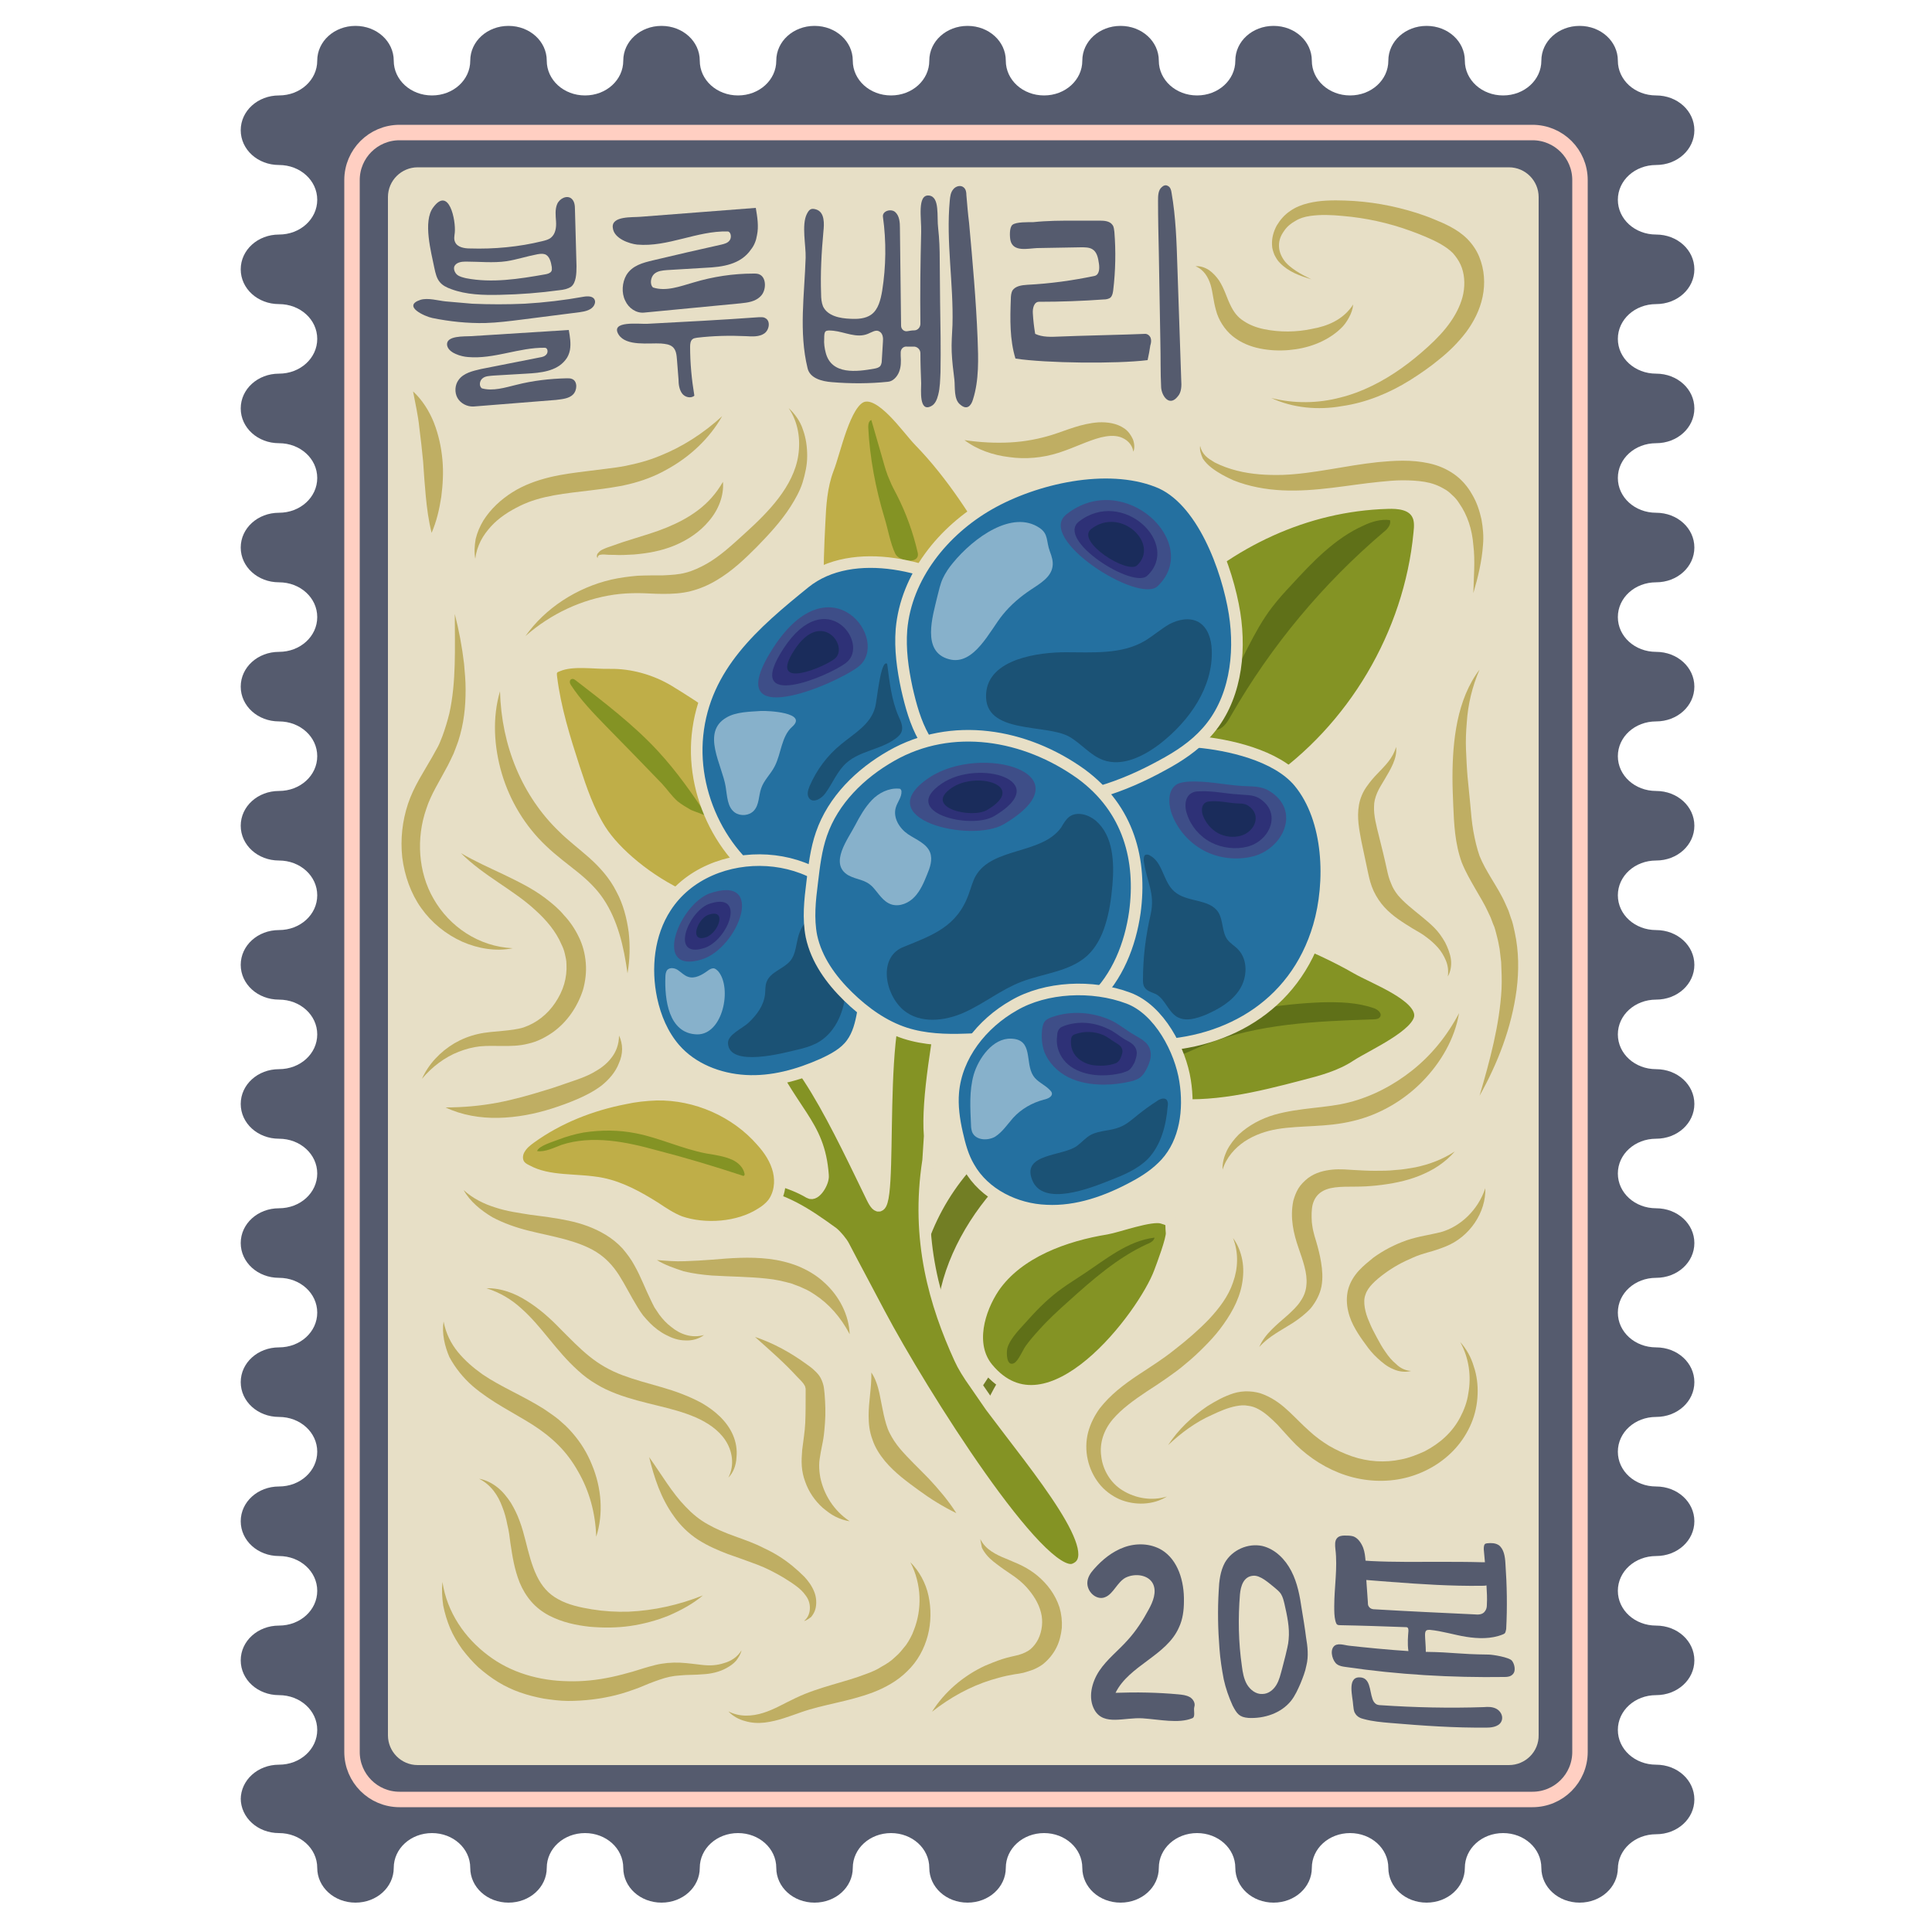 <?xml version="1.0" encoding="utf-8"?>
<!-- Generator: Adobe Illustrator 22.0.0, SVG Export Plug-In . SVG Version: 6.00 Build 0)  -->
<svg version="1.1" id="Слой_1" xmlns="http://www.w3.org/2000/svg" xmlns:xlink="http://www.w3.org/1999/xlink" x="0px" y="0px"
	 viewBox="0 0 500 500" style="enable-background:new 0 0 500 500;" xml:space="preserve">
<style type="text/css">
	.st0{fill:#555B6E;}
	.st1{fill:#E7DFC6;}
	.st2{fill:none;stroke:#FFCFC2;stroke-width:4;stroke-miterlimit:10;}
	.st3{fill:#727E24;stroke:#E7DFC6;stroke-width:3;stroke-miterlimit:10;}
	.st4{fill:#849324;stroke:#E7DFC6;stroke-width:3;stroke-miterlimit:10;}
	.st5{fill:#BFAE48;stroke:#E7DFC6;stroke-width:3;stroke-miterlimit:10;}
	.st6{fill:#5F7018;}
	.st7{fill:#849324;}
	.st8{fill:#2470A0;stroke:#E7DFC6;stroke-width:3;stroke-miterlimit:10;}
	.st9{fill:#3E4E88;}
	.st10{fill:#2E3177;}
	.st11{fill:#1A2C5B;}
	.st12{fill:#1B5275;}
	.st13{fill:#87B1CB;}
	.st14{display:none;fill:#555B6E;}
	.st15{fill:#BFAE63;}
</style>
<g>
	<path class="st0" d="M62.3,465.4c0,5,4.4,9,9.9,9s9.9,4,9.9,9s4.4,9,9.9,9c5.5,0,9.9-4,9.9-9s4.4-9,9.9-9c5.5,0,9.9,4,9.9,9
		s4.4,9,9.9,9s9.9-4,9.9-9s4.4-9,9.9-9s9.9,4,9.9,9s4.4,9,9.9,9c5.5,0,9.9-4,9.9-9s4.4-9,9.9-9c5.5,0,9.9,4,9.9,9s4.4,9,9.9,9
		c5.5,0,9.9-4,9.9-9s4.4-9,9.9-9c5.5,0,9.9,4,9.9,9s4.4,9,9.9,9s9.9-4,9.9-9s4.4-9,9.9-9c5.5,0,9.9,4,9.9,9s4.4,9,9.9,9s9.9-4,9.9-9
		s4.4-9,9.9-9c5.5,0,9.9,4,9.9,9s4.4,9,9.9,9s9.9-4,9.9-9s4.4-9,9.9-9s9.9,4,9.9,9s4.4,9,9.9,9c5.5,0,9.9-4,9.9-9s4.4-9,9.9-9
		s9.9,4,9.9,9s4.4,9,9.9,9c5.5,0,9.9-4,9.9-9l0,0.3c0-5,4.4-9,9.9-9s9.9-4,9.9-9s-4.4-9-9.9-9s-9.9-4-9.9-9s4.4-9,9.9-9s9.9-4,9.9-9
		c0-5-4.4-9-9.9-9s-9.9-4-9.9-9c0-5,4.4-9,9.9-9s9.9-4,9.9-9s-4.4-9-9.9-9s-9.9-4-9.9-9s4.4-9,9.9-9s9.9-4,9.9-9c0-5-4.4-9-9.9-9
		s-9.9-4-9.9-9s4.4-9,9.9-9s9.9-4,9.9-9s-4.4-9-9.9-9s-9.9-4-9.9-9c0-5,4.4-9,9.9-9s9.9-4,9.9-9s-4.4-9-9.9-9s-9.9-4-9.9-9
		s4.4-9,9.9-9s9.9-4,9.9-9c0-5-4.4-9-9.9-9s-9.9-4-9.9-9c0-5,4.4-9,9.9-9s9.9-4,9.9-9c0-5-4.4-9-9.9-9s-9.9-4-9.9-9c0-5,4.4-9,9.9-9
		s9.9-4,9.9-9s-4.4-9-9.9-9s-9.9-4-9.9-9c0-5,4.4-9,9.9-9s9.9-4,9.9-9c0-5-4.4-9-9.9-9s-9.9-4-9.9-9c0-5,4.4-9,9.9-9s9.9-4,9.9-9
		s-4.4-9-9.9-9s-9.9-4-9.9-9s4.4-9,9.9-9s9.9-4,9.9-9s-4.4-9-9.9-9s-9.9-4-9.9-9s4.4-9,9.9-9s9.9-4,9.9-9s-4.4-9-9.9-9h0
		c-5.5,0-9.9-4-9.9-9s-4.4-9-9.9-9c-5.5,0-9.9,4-9.9,9s-4.4,9-9.9,9s-9.9-4-9.9-9s-4.4-9-9.9-9c-5.5,0-9.9,4-9.9,9s-4.4,9-9.9,9
		s-9.9-4-9.9-9s-4.4-9-9.9-9s-9.9,4-9.9,9s-4.4,9-9.9,9c-5.5,0-9.9-4-9.9-9s-4.4-9-9.9-9s-9.9,4-9.9,9s-4.4,9-9.9,9
		c-5.5,0-9.9-4-9.9-9s-4.4-9-9.9-9s-9.9,4-9.9,9s-4.4,9-9.9,9c-5.5,0-9.9-4-9.9-9s-4.4-9-9.9-9c-5.5,0-9.9,4-9.9,9s-4.4,9-9.9,9
		c-5.5,0-9.9-4-9.9-9s-4.4-9-9.9-9c-5.5,0-9.9,4-9.9,9s-4.4,9-9.9,9s-9.9-4-9.9-9s-4.4-9-9.9-9s-9.9,4-9.9,9s-4.4,9-9.9,9
		c-5.5,0-9.9-4-9.9-9s-4.4-9-9.9-9c-5.5,0-9.9,4-9.9,9h0c0,5-4.4,9-9.9,9c-5.5,0-9.9,4-9.9,9s4.4,9,9.9,9c5.5,0,9.9,4,9.9,9
		s-4.4,9-9.9,9c-5.5,0-9.9,4-9.9,9s4.4,9,9.9,9c5.5,0,9.9,4,9.9,9s-4.4,9-9.9,9c-5.5,0-9.9,4-9.9,9s4.4,9,9.9,9c5.5,0,9.9,4,9.9,9
		c0,5-4.4,9-9.9,9c-5.5,0-9.9,4-9.9,9c0,5,4.4,9,9.9,9c5.5,0,9.9,4,9.9,9c0,5-4.4,9-9.9,9c-5.5,0-9.9,4-9.9,9s4.4,9,9.9,9
		c5.5,0,9.9,4,9.9,9c0,5-4.4,9-9.9,9c-5.5,0-9.9,4-9.9,9c0,5,4.4,9,9.9,9c5.5,0,9.9,4,9.9,9c0,5-4.4,9-9.9,9c-5.5,0-9.9,4-9.9,9
		c0,5,4.4,9,9.9,9c5.5,0,9.9,4,9.9,9s-4.4,9-9.9,9c-5.5,0-9.9,4-9.9,9s4.4,9,9.9,9c5.5,0,9.9,4,9.9,9c0,5-4.4,9-9.9,9
		c-5.5,0-9.9,4-9.9,9s4.4,9,9.9,9c5.5,0,9.9,4,9.9,9s-4.4,9-9.9,9c-5.5,0-9.9,4-9.9,9c0,5,4.4,9,9.9,9c5.5,0,9.9,4,9.9,9
		s-4.4,9-9.9,9c-5.5,0-9.9,4-9.9,9s4.4,9,9.9,9c5.5,0,9.9,4,9.9,9c0,5-4.4,9-9.9,9c-5.5,0-9.9,4-9.9,9c0,5,4.4,9,9.9,9
		c5.5,0,9.9,4,9.9,9s-4.4,9-9.9,9c-5.5,0-9.9,4-9.9,9"/>
	<path class="st1" d="M390.5,456.8H108.1c-4.3,0-7.7-3.5-7.7-7.7V51c0-4.3,3.5-7.7,7.7-7.7h282.4c4.3,0,7.7,3.5,7.7,7.7v398
		C398.3,453.3,394.8,456.8,390.5,456.8z"/>
	<path class="st2" d="M396.6,465.7H103.4c-6.8,0-12.3-5.5-12.3-12.3V46.6c0-6.8,5.5-12.3,12.3-12.3h293.2c6.8,0,12.3,5.5,12.3,12.3
		v406.8C408.9,460.2,403.4,465.7,396.6,465.7z"/>
	<g>
		<g>
			<path class="st3" d="M251.4,300.2c1.4-1.5,3-3,5.2-3.6c2.8-0.7,5.7,0.5,8,2c0.8,0.5,1.6,1.1,2,1.9c1.6,2.6-3.4,3.3-5.6,5.5
				c-8.6,8.7-15.3,20.4-16.8,31.9c-0.2,1.2-0.4,2.5-1.5,3.1c-1,0.6-2.5,0.1-3.2-0.7c-5.2-5.3-2.7-13.8-0.6-19.7
				C241.6,313.1,245.8,306.2,251.4,300.2z"/>
			<path class="st3" d="M247.7,369.1c0.9-3,2.2-5.9,3.7-8.5c3.8-6.7,9-12.5,13-19.1c0.6-1.1,1.3-2.2,2.5-2.7
				c1.1-0.5,2.8,0.2,2.8,1.4c0,0.4-0.2,0.9-0.5,1.2c-3.1,5.3-6.1,10.6-9.1,15.9c-2.2,3.9-4.5,7.8-5.2,12.3c-0.3,2-0.3,4,0.1,5.9
				L247.7,369.1z"/>
			<path class="st4" d="M256.4,364c12.1,16.2,31.1,38.5,21.6,42.1c-8.6,3.3-39.5-45.6-50.4-66.2c-3.3-6.3-6.4-12-9.2-17.4
				c-0.5-1-2-2.8-2.9-3.5c-6.9-5-12.7-8.9-21.4-10.2c-0.8-0.1-2.3-0.2-2.6-0.9c-0.4-0.8,0.4-3.9,1.2-4.2c0.8-0.3,1.7-0.1,2.6,0.1
				c2.7,0.7,9,1.8,14.2,4.9c1.5,0.9,3.7-2.8,3.5-4.5c-1-13.9-8.2-15.7-16.7-35.2c8.2-4.6,22,25.9,29.4,41
				c6.7,13.7,0.1-44.7,8.5-54.9c4.2-6.1-3.8-26.5,1.9-31.2c7.3,20.8,7.9,25.9,8.8,31.5c-2,12.8-5.1,28.9-4.3,38.6l-0.4,6.3
				c-3.2,20.6,1.8,37.3,8.2,51.3c0.8,1.8,2.2,4.1,4,6.6L256.4,364z"/>
		</g>
		<g>
			<path class="st5" d="M155.4,214.8c-3.1-4.9-5-10.5-6.8-16c-2.5-7.7-4.9-15.4-5.9-23.4c-0.1-0.8-0.2-1.6,0.3-2.2
				c0.3-0.5,0.9-0.7,1.4-0.9c3.8-1.6,9.3-0.6,13.4-0.7c5.8-0.1,11.8,1.6,16.8,4.6c7.7,4.7,12.9,8.4,20,13.9c3.2,2.5,6.4,5.1,9,8.3
				c4.7,5.9,6.7,13.8,5.5,21.3c-0.7,4.4-2.6,8.8-5.9,11.8C189.7,243.7,163,226.8,155.4,214.8z"/>
			<path class="st5" d="M238,114.2c-3.3-3.4-9.8-13.2-14.8-11.6c-4.6,1.5-7.1,14.3-8.9,18.8c-1.7,4.5-2,9.3-2.2,13.9
				c-0.6,11.7-1.1,23.7,2.7,34.3c6.6,18.1,26.3,25.3,44.2,12c14.8-11,6.3-25.5,0.3-37C253.7,134.1,246.2,122.6,238,114.2z"/>
			<path class="st4" d="M359.1,130.2c2.8-0.1,6.1,0.2,7.6,2.7c0.9,1.5,0.8,3.3,0.6,5.1c-2.5,26.1-17.1,50.7-38.7,65.4
				c-6.7,4.6-14.5,8.3-22.6,8c-9.4-0.4-18.3-6.7-21.7-15.4c-7.2-18.2,7.4-29.9,18.8-41C318.2,140.2,337.9,130.8,359.1,130.2z"/>
			<path class="st4" d="M351.1,250.6c4.5,2.6,16.6,7,16.4,12.3c-0.2,4.9-12.4,10.2-16.5,12.9c-4.1,2.7-8.9,4-13.6,5.2
				c-11.8,3.1-24,6.1-36,4.6c-20.6-2.7-34.1-20.9-26-41.6c6.7-17.1,24.2-11.7,37.8-8.1C325.9,239.1,340,244.2,351.1,250.6z"/>
			<path class="st6" d="M342.1,259.4c4.5-0.1,9.1,0,13.4,1.5c1,0.3,2.2,1.3,1.7,2.2c-0.3,0.6-1.1,0.7-1.7,0.7
				c-14.8,0.5-30,1.1-43.7,6.6c-4,1.6-8.4,4.1-12.8,4.3c-3.5,0.2-3.5-2.8-0.9-4.7c3.7-2.6,9.3-4,13.5-5.4c4.6-1.5,9.4-2.7,14.2-3.5
				C331.1,260.2,336.6,259.6,342.1,259.4z"/>
			<path class="st6" d="M329.1,157.3c1.6-2.1,3.3-4,5.1-5.9c5.5-6,11.3-12.1,18.7-15.4c2.1-1,4.5-1.7,6.8-1.4c0.4,1.1-0.6,2.3-1.5,3
				C342.4,151,329,167.1,318.7,185c-0.8,1.4-1.8,3.3-3.5,3.8c-1.6,0.4-3.5-0.4-3.7-2.1c-0.2-2.7,4.4-6.7,5.9-8.9
				C321.6,171.1,324.3,163.6,329.1,157.3z"/>
			<path class="st4" d="M286.3,318c3-0.5,11.6-3.7,14.5-2.8c2.9,0.9,2.1,0.8,2.4,3.8c0.2,1.6-2.5,8.7-3.1,10.3
				c-4.1,11-28.7,43.9-44.5,24.8c-5-6.1-2.2-15.2,1.6-20.9C263.5,324,275.8,319.7,286.3,318z"/>
			<path class="st5" d="M196.9,314.1c1.2-0.7,2.3-1.6,3.1-2.6c1.8-2.4,2.2-5.6,1.5-8.5c-0.7-2.9-2.4-5.5-4.4-7.7
				c-6.7-7.7-17-12.2-27.2-12c-2.8,0.1-5.6,0.4-8.3,1c-8.7,1.7-17.1,5-24.3,10.2c-1.1,0.8-2.1,1.6-2.8,2.8c-0.7,1.1-0.9,2.6-0.3,3.8
				c0.4,0.8,1.2,1.4,2.1,1.8c5.8,3.2,13,2.1,19.5,3.4c4.9,1,9.4,3.5,13.7,6.2c2.1,1.4,4.2,2.8,6.5,3.7
				C182.4,318.4,191.1,317.8,196.9,314.1z"/>
			<path class="st6" d="M274.9,333.4c1.8-1.3,3.6-2.4,5.4-3.6c5.9-3.9,11.6-8.7,18.5-9.5c-0.2,0.9-1.2,1.4-2,1.7
				c-7.6,3.5-14.1,9.2-20.3,14.8c-2.7,2.4-5.3,4.8-7.7,7.5c-1.2,1.3-2.4,2.7-3.4,4.1c-0.7,1-1.9,3.9-3,4.4c-1.9,0.9-2-2.6-1.7-3.9
				c0.8-2.8,3.9-5.6,5.7-7.7C269,338.3,271.8,335.6,274.9,333.4z"/>
			<path class="st7" d="M164.6,293.3c6.1,1.2,11.9,4,18.1,5.2c2.3,0.4,4.8,0.7,6.9,1.7c1.5,0.7,2.8,2,3.1,3.6c0,0.2,0,0.3-0.1,0.4
				c-0.1,0.2-0.4,0.1-0.6,0c-7.3-2.4-14.6-4.6-22-6.5c-4-1.1-8.1-2.1-12.3-2.5c-4.2-0.4-8.5-0.2-12.4,1.1c-1.9,0.7-4.2,1.9-6.3,1.6
				c0.4-1.4,4.4-2.5,5.6-3c2.1-0.8,4.2-1.4,6.4-1.8C155.5,292.4,160.1,292.4,164.6,293.3z"/>
			<path class="st7" d="M157,188.1c-3.4-3.5-6.8-7-9.3-10.9c-0.4-0.6-0.3-1.5,0.5-1.5c0.3,0,0.5,0.2,0.7,0.3
				c7.5,5.8,15.1,11.6,21.3,18.3c5,5.4,9.1,11.3,13,17.2c-0.3-0.5-3.6-1.5-4.4-1.9c-1.2-0.7-2.4-1.4-3.4-2.2
				c-1.6-1.4-2.7-3.1-4.1-4.6C166.6,197.9,161.8,193,157,188.1z"/>
			<path class="st7" d="M224.7,110.6c0-0.7,0.1-1.7,0.8-1.9c1,3.5,2,6.9,3,10.4c0.5,1.8,1,3.6,1.8,5.3c0.5,1.3,1.2,2.5,1.8,3.7
				c2.4,4.7,4.2,9.7,5.4,14.9c0.7,3.1-4.8,2.4-5.8,0.3c-1.3-2.7-1.9-6.4-2.8-9.3C226.6,126.4,225.1,118.5,224.7,110.6z"/>
		</g>
		<g>
			<path class="st8" d="M286.6,196.3c-10,5.8-17.1,17.3-18.8,29.7s2,25.5,9.5,35c2.3,2.9,4.9,5.5,8.1,7.2c3.3,1.7,7.1,2.3,10.8,2.4
				c20.1,0.3,38.9-9.7,45.1-30.9c3.3-11.3,2.9-27.6-5.1-37.3c-5.9-7.1-18.6-9.7-26.2-10.4C301.9,191.1,293.7,192.2,286.6,196.3z"/>
			<path class="st9" d="M307.4,202.3c-0.9,0.1-1.9,0.2-2.7,0.6c-2.4,1.3-2.4,4.7-1.6,7.3c1.4,4.2,4.5,7.8,8.4,9.9
				c3.9,2.1,8.7,2.6,12.9,1.5c7.8-2.1,12.3-11.9,4.1-16.9c-2.3-1.4-4.6-1.1-7.2-1.3C316.7,203.1,312.2,202,307.4,202.3z"/>
			<path class="st10" d="M310.3,204.8c-0.7,0-1.4,0.1-2,0.5c-1.7,1-1.8,3.5-1.1,5.4c1,3.1,3.3,5.8,6.2,7.3c2.9,1.5,6.4,1.9,9.5,1.1
				c5.7-1.5,9-8.7,3-12.5c-1.7-1-3.4-0.8-5.3-1C317.1,205.4,313.8,204.6,310.3,204.8z"/>
			<path class="st11" d="M313.2,207.4c-0.4,0-0.9,0.1-1.2,0.3c-1.1,0.6-1.1,2.2-0.7,3.3c0.7,1.9,2.1,3.6,3.9,4.6
				c1.8,1,4,1.2,5.9,0.7c3.6-1,5.6-5.4,1.9-7.8c-1.1-0.7-2.1-0.5-3.3-0.6C317.5,207.7,315.4,207.2,313.2,207.4z"/>
			<path class="st12" d="M295.8,253.5c0,0.7,0,1.4,0.4,2c0.6,1,1.9,1.3,3,1.8c2.3,1.3,3.1,4.4,5.3,5.8c2.3,1.4,5.1,0.5,7.6-0.5
				c3.4-1.5,6.7-3.4,8.7-6.5s2.2-7.6-0.3-10.3c-0.9-1-2.1-1.6-2.9-2.7c-1.4-2-1-4.9-2.3-7c-2.3-3.6-8.2-2.5-11.4-5.4
				c-2.9-2.5-2.9-7.5-6.3-9.3c-0.3-0.2-0.7-0.3-1.1-0.2c-0.5,0.2-0.5,0.9-0.5,1.5c0.7,5.4,3,8.4,1.8,13.9
				C296.5,242.2,295.8,247.8,295.8,253.5z"/>
		</g>
		<g>
			<path class="st8" d="M180.5,190.3c-1.7,16.8,7.9,34.6,23.4,41.3c6.4,2.8,13.5,3.7,20.4,3.8c7,0.1,14.1-0.7,20.7-3.1
				c14.8-5.5,25.8-20,27.5-35.8s-5.7-32.1-18.5-41.5c-11.7-8.6-33.3-14.2-45.7-4.2C195.2,161.4,182.3,172.4,180.5,190.3z"/>
			<path class="st9" d="M200.2,167.5c-14.8,22.8,16.1,9.6,22,5C230.6,165.8,215.1,144.7,200.2,167.5z"/>
			<path class="st10" d="M202.8,167.8c-11,16.8,11.9,7.1,16.2,3.7C225.3,166.6,213.8,151,202.8,167.8z"/>
			<path class="st11" d="M205.6,168.2c-7,10.7,7.6,4.5,10.4,2.3C219.9,167.4,212.6,157.4,205.6,168.2z"/>
			<path class="st12" d="M217.7,192.6c-3.6,2.9-6.4,6.7-8.2,10.9c-0.4,1-0.8,2.3,0,3.2c1.1,1.2,3.2-0.1,4.1-1.4
				c1.9-2.6,3.1-5.8,5.5-7.9c3.5-3.1,8.8-3.4,12.6-6.2c0.7-0.5,1.5-1.2,1.7-2.1c0.3-1.2-0.3-2.5-0.8-3.6c-1.9-4.3-2.4-9.1-3-13.7
				c-1.7-1.4-2.7,10-3.1,11.2C225.3,187.5,221.2,189.7,217.7,192.6z"/>
			<path class="st13" d="M187.8,203.6c0.4,2.4,0.4,5.3,2.4,6.7c1.5,1,3.7,0.8,4.9-0.5c1.4-1.5,1.2-3.8,1.9-5.8
				c0.7-2.1,2.5-3.7,3.5-5.7c1.7-3.3,1.7-7.7,4.5-10.2c4.2-3.7-6.3-4.2-8.1-4.1c-2.8,0.2-6.4,0.2-8.9,1.7
				C181.4,189.5,186.9,198,187.8,203.6z"/>
		</g>
		<g>
			<path class="st8" d="M256,130.5c-11.9,6.8-21.5,18.7-22.7,32.4c-0.4,5.1,0.3,10.2,1.4,15.3c1,4.4,2.2,8.8,4.4,12.7
				c5.7,10,17.3,15.6,28.8,16.2c11.5,0.5,22.8-3.5,32.8-9c4.3-2.3,8.4-5,11.6-8.6c7.3-8.1,8.9-20,7.2-30.8
				c-1.8-11.2-8.3-29.7-20-34.1C286.4,119.5,267.9,123.7,256,130.5z"/>
			<path class="st9" d="M299.6,151.7c11.6-11.1-8.6-30.4-23.6-18.6C268,139.4,294.7,156.4,299.6,151.7z"/>
			<path class="st10" d="M296.9,149c8.8-8.3-6.4-22.8-17.7-14C273.2,139.8,293.3,152.5,296.9,149z"/>
			<path class="st11" d="M294.3,146.3c5.9-5.6-4.3-15.3-11.9-9.4C278.3,140.1,291.8,148.7,294.3,146.3z"/>
			<path class="st12" d="M276.8,190.7c3.1,1.8,5.4,4.8,8.7,6c5,1.8,10.5-1,14.7-4.2c7.6-5.9,13.8-14.7,13.4-24.3
				c-0.1-2.8-1-5.8-3.4-7.2c-2.3-1.3-5.2-0.7-7.5,0.5c-2.3,1.3-4.3,3.1-6.5,4.4c-6,3.5-13.4,2.9-20.4,2.9c-6.8,0-20.1,1.6-20.6,10.8
				C254.6,190.2,270.8,187.2,276.8,190.7z"/>
			<path class="st13" d="M242.6,154.3c0.4-1.5,0.7-3.1,1.4-4.6c0.7-1.5,1.6-2.8,2.6-4c5.4-6.6,15.4-13.8,22.4-9.1
				c2.4,1.6,1.7,3.4,2.7,6.1c0.5,1.3,0.9,2.6,0.7,3.9c-0.4,2.8-3.2,4.4-5.6,6c-2.7,1.8-5.2,3.9-7.3,6.5c-3.3,4-7.4,13.3-13.9,11.5
				C238.4,168.7,241.4,159.4,242.6,154.3z"/>
		</g>
		<g>
			<path class="st8" d="M172.3,234.8c-4.5,6.9-5.4,15.8-3.7,23.8c1,4.7,2.9,9.2,6,12.8c4.5,5.2,11.4,7.9,18.3,8.3
				c6.9,0.4,13.7-1.5,20-4.3c2.8-1.3,5.7-2.8,7.5-5.3c1.7-2.3,2.4-5.2,2.9-8c1.5-7.8,2-16.2-1-23.6
				C214.3,218.7,183.6,217.3,172.3,234.8z"/>
			<path class="st9" d="M183.4,231.3c-8,3.4-14.5,20.9-1.8,17C191.1,245.4,198.5,225.9,183.4,231.3z"/>
			<path class="st10" d="M183.3,234c-5.4,2.3-9.8,14-1.2,11.4C188.5,243.5,193.4,230.4,183.3,234z"/>
			<path class="st11" d="M183.2,236.8c-2.7,1.1-4.9,7.1-0.6,5.8C185.9,241.6,188.4,234.9,183.2,236.8z"/>
			<path class="st12" d="M206.2,271.7c1.8-0.4,3.5-0.9,5.1-1.7c4.6-2.4,7-7.6,7.5-12.8c0.5-5.1-0.8-10.2-2-15.2
				c-0.4-1.7-0.9-3.6-2.4-4.6c-1.5-1-3.5-0.7-4.9,0.3c-1.4,1-2.3,2.7-2.8,4.3c-0.7,2.3-0.7,4.9-2.2,6.7c-1.8,2.1-5.1,2.8-6.1,5.4
				c-0.4,1-0.3,2.1-0.4,3.1c-0.3,3-2.1,5.4-4.2,7.4c-1.5,1.5-5.5,3.1-5.4,5.4C188.7,276.4,203.2,272.4,206.2,271.7z"/>
			<path class="st13" d="M172.2,252.9c0-0.7,0.1-1.4,0.5-1.9c0.7-0.7,2-0.5,2.8,0.1c0.9,0.6,1.6,1.4,2.6,1.7
				c1.7,0.6,3.6-0.5,5.1-1.6c0.4-0.3,0.9-0.6,1.4-0.6c0.5,0,0.9,0.4,1.3,0.8c3.6,4.3,1.2,16.4-5.5,16.3
				C172.9,267.5,172,258.4,172.2,252.9z"/>
		</g>
		<g>
			<path class="st8" d="M230.7,195.6c-8.1,4.6-15.1,11.5-18.1,20.2c-1.4,4-1.9,8.3-2.4,12.5c-0.6,4.7-1.1,9.4-0.2,14
				c1.3,6.1,5.1,11.3,9.5,15.6c4.2,4.1,9.2,7.7,14.8,9.5c5,1.6,10.4,1.8,15.7,1.6c11.8-0.3,24.4-2.2,33-10.3
				c6.2-5.8,9.5-14.2,10.7-22.6c1.8-13.4-1.5-26.7-13.9-35.8C265.3,189.9,246.3,186.7,230.7,195.6z"/>
			<path class="st9" d="M240.4,201.3c-15.8,10.7,10.9,17,19.4,12C281.9,200.2,253.9,192.2,240.4,201.3z"/>
			<path class="st10" d="M243.7,202.8c-11.1,7.5,7.6,12,13.6,8.4C272.9,202,253.2,196.3,243.7,202.8z"/>
			<path class="st11" d="M246.3,203.9c-7.5,5.1,5.2,8.1,9.2,5.7C266.1,203.3,252.7,199.5,246.3,203.9z"/>
			<path class="st12" d="M233.8,261.4c4.3,3.6,10.7,2.9,15.8,0.6s9.5-5.9,14.7-7.9c5.7-2.2,12.4-2.6,17-6.7c2.3-2.1,3.8-5,4.7-7.9
				c1.1-3.4,1.6-7,1.9-10.5c0.5-5.9,0.2-12.7-4.3-16.6c-1.9-1.6-4.9-2.5-6.9-1c-0.9,0.7-1.5,1.8-2.1,2.8c-5.1,7-17.8,5-22.1,12.5
				c-0.8,1.4-1.2,3.1-1.8,4.7c-3,8.4-9.3,10.6-16.7,13.6C227.2,247.5,228.9,257.2,233.8,261.4z"/>
			<path class="st13" d="M221.3,213.6c1.2-2.3,2.5-4.6,4.3-6.5c1.8-1.9,4.4-3.2,7-3c0.2,0,0.4,0,0.5,0.2c0.1,0.1,0.2,0.3,0.2,0.5
				c0.1,1.5-1.1,2.8-1.5,4.3c-0.7,2.6,1,5.3,3.2,6.8c2.1,1.4,4.8,2.4,5.7,4.7c0.7,1.9,0,3.9-0.8,5.8c-0.8,2-1.7,4.1-3.2,5.7
				c-1.5,1.6-3.8,2.6-5.9,2c-2.3-0.7-3.4-2.9-5-4.6c-2-2-3.9-1.7-6.3-3C214.5,223.5,219.5,217.1,221.3,213.6z"/>
		</g>
		<g>
			<path class="st8" d="M262.4,260.2c-8.3,4.7-14.9,13-15.7,22.5c-0.3,3.5,0.2,7.1,1,10.6c0.7,3.1,1.5,6.1,3.1,8.8
				c3.9,6.9,12,10.9,20,11.2c8,0.4,15.8-2.4,22.8-6.2c3-1.6,5.8-3.5,8.1-6c5.1-5.6,6.2-13.9,5-21.4c-1.2-7.8-6.6-18.4-14.7-21.4
				C282.7,254.8,270.6,255.4,262.4,260.2z"/>
			<path class="st9" d="M272.3,263.2c-0.6,0.2-1.2,0.5-1.7,0.9c-0.6,0.6-0.8,1.5-0.9,2.3c-0.2,1.9-0.1,3.8,0.5,5.6
				c1.1,3,3.5,5.4,6.3,6.8s6,1.9,9.2,1.9c2.3,0,4.6-0.3,6.8-0.8c0.9-0.2,1.8-0.5,2.5-1c0.9-0.7,1.5-1.7,2-2.8
				c0.5-1.1,0.9-2.3,0.8-3.5c-0.2-2.7-2.3-3.6-4.3-4.8c-2.1-1.2-3.9-2.8-6.1-3.8C282.7,261.9,277.2,261.5,272.3,263.2z"/>
			<path class="st10" d="M275.4,265.5c-0.4,0.2-0.9,0.3-1.2,0.7c-0.4,0.4-0.6,1.1-0.6,1.7c-0.2,1.4-0.1,2.8,0.4,4.1
				c0.8,2.2,2.5,3.9,4.6,4.9c2.1,1,4.4,1.4,6.7,1.4c1.7,0,3.3-0.2,5-0.6c0.6-0.2,1.3-0.4,1.8-0.7c0.7-0.5,1.1-1.3,1.5-2
				c0.3-0.8,0.6-1.7,0.6-2.5c-0.1-2-1.6-2.7-3.1-3.5c-1.5-0.9-2.8-2.1-4.5-2.8C283,264.5,279,264.2,275.4,265.5z"/>
			<path class="st11" d="M278.4,267.6c-0.3,0.1-0.6,0.2-0.8,0.4c-0.3,0.3-0.4,0.7-0.4,1.1c-0.1,0.9,0,1.8,0.3,2.6
				c0.5,1.4,1.6,2.5,3,3.2c1.3,0.7,2.8,0.9,4.3,0.9c1.1,0,2.2-0.1,3.2-0.4c0.4-0.1,0.8-0.2,1.2-0.5c0.4-0.3,0.7-0.8,0.9-1.3
				c0.2-0.5,0.4-1.1,0.4-1.6c-0.1-1.3-1.1-1.7-2-2.3c-1-0.6-1.8-1.3-2.9-1.8C283.3,266.9,280.7,266.8,278.4,267.6z"/>
			<path class="st12" d="M287.2,305.5c3.6-1.4,7.2-2.9,9.9-5.6c3.4-3.6,4.7-8.7,5.1-13.6c0.1-0.6,0.1-1.2-0.3-1.7
				c-0.6-0.6-1.7-0.2-2.4,0.3c-1.7,1.1-3.4,2.3-5,3.6c-1.5,1.2-2.9,2.5-4.7,3.2c-2.4,1-5.2,0.8-7.5,2c-1.3,0.7-2.3,1.9-3.5,2.8
				c-3.6,2.8-14.4,1.9-11.7,8.8C269.8,312.5,282.4,307.4,287.2,305.5z"/>
			<path class="st13" d="M252,278.1c-1.2,4.2-0.9,8.7-0.7,13.1c0,0.6,0.1,1.2,0.3,1.8c0.9,2.1,3.9,2.3,5.9,1.2
				c1.9-1.2,3.2-3.2,4.7-4.9c2.1-2.3,4.9-3.9,7.9-4.7c1-0.2,2.4-0.8,2.1-1.8c-0.1-0.3-0.3-0.5-0.5-0.7c-1.3-1.4-3.3-2.1-4.3-3.7
				c-2.2-3.4,0.1-9.4-5.7-9.6C256.9,268.6,253.2,274,252,278.1z"/>
		</g>
	</g>
	<g>
		<g>
			<g>
				<path class="st0" d="M391.3,429.8c-0.7-0.9-5-1.6-6.1-1.6c-8.2-0.1-8.9-0.6-16.2-0.7c0-1.6-0.2-3.4-0.2-4.3c0-0.4,0-0.9,0.3-1.2
					c0.2-0.2,0.6-0.2,0.9-0.2c3.2,0.3,6.3,1.3,9.4,1.8c3.2,0.5,6.5,0.6,9.5-0.6c0.2-0.1,0.5-0.2,0.6-0.4c0.2-0.3,0.2-0.7,0.3-1
					c0.3-5.7,0.2-11.3-0.2-17c-0.1-1.8-0.4-3.7-1.7-4.7c-0.9-0.6-2-0.6-3-0.5c-0.2,0-0.5,0.1-0.6,0.2c-0.3,0.3-0.3,0.9-0.3,1.4
					c0.1,1.1,0.2,2.2,0.3,3.3c-0.3,0-0.7,0-1,0c-3.5-0.1-6.9-0.1-10.4-0.1c-6,0-12,0.1-18-0.2c-0.5,0-1-0.1-1.5-0.1
					c-0.1-1.1-0.2-2.2-0.6-3.3c-0.5-1.3-1.4-2.6-2.6-3c-0.7-0.2-1.5-0.2-2.2-0.2c-0.7,0-1.5,0.1-2,0.7c-0.6,0.7-0.5,1.8-0.4,2.8
					c0.6,4.9-0.3,9.9-0.3,14.8c0,1.3,0,2.6,0.3,3.8c0.1,0.3,0.2,0.7,0.4,0.9c0.3,0.2,0.6,0.2,0.9,0.2c5.6,0.1,11.2,0.3,16.8,0.5
					c0.3,0,0.6,0,0.7,0.3c0.1,0.2,0.1,0.5,0.1,0.7c-0.1,1.2-0.3,3.3,0,5.2c-4.9-0.3-11.9-1-15.4-1.4c-1.1-0.1-3.1-0.9-4,0.3
					c-1,1.3-0.1,3.8,0.9,4.5c0.7,0.5,1.5,0.6,2.2,0.7c13.6,2,27.4,2.8,41.2,2.6c0.8,0,1.6-0.1,2.2-0.8
					C392.3,432.4,392,430.7,391.3,429.8z M356,416.5c-0.7,0-1.4-0.1-1.8-0.8c-0.2-0.3-0.2-0.7-0.2-1.1c-0.1-1.9-0.3-3.8-0.4-5.7h0
					c2.1,0.2,4.2,0.3,6.4,0.5c7.8,0.6,15.6,1.1,23.4,1c0.4,0,0.9,0,1.3-0.1c0.1,1.7,0.2,3.3,0.1,5c0,0.6-0.1,1.2-0.5,1.7
					c-0.6,0.9-1.8,0.9-2.7,0.8C373,417.4,364.5,417,356,416.5z"/>
				<path class="st0" d="M350.2,441.3c0.1,0.7,0.1,1.5,0.5,2.1c0.5,0.9,1.4,1.3,2.3,1.5c2.2,0.6,4.5,0.8,6.8,1
					c8.3,0.7,16.7,1.3,25.1,1.2c1.5,0,3.4-0.4,3.8-2c0.3-1.2-0.5-2.4-1.5-2.9s-2.1-0.5-3.2-0.4c-8.9,0.3-17.8,0.1-26.7-0.5
					c-0.4,0-0.9-0.1-1.2-0.3c-0.4-0.3-0.7-0.7-0.9-1.3c-0.8-2.2-0.5-5.7-3.5-5.6C348.6,434.2,350.1,439.2,350.2,441.3z"/>
			</g>
			<path class="st14" d="M174.7,395.6c-1.1,0.1-2.4,0.4-3.1,1.2c-0.7,0.9-0.8,2.1-0.7,3.2c0.1,4.1,0.1,8.2,0.2,12.4
				c0,1.1,0.1,2.4,0.9,3.1c0.6,0.5,1.5,0.6,2.4,0.7c4.5,0.5,9.3,2.2,11.5,6.2c1.8,3.2,1.4,7.3-0.5,10.4s-5.4,5-9,5.5
				c-1.5,0.2-3.1,0.2-4.4,1s-2.1,2.7-1.1,3.8c6.7,1.3,14.8,0.5,18.8-5c1.5-2,2.3-4.5,2.8-6.9c0.8-4.2,0.8-8.7-1.3-12.5
				c-2.2-4.1-6.6-6.8-11.3-7c-1.1,0-2.4,0-3.3-0.8c-0.5-0.5-0.7-1.1-0.9-1.7c-1.1-3.2-1.7-7.5,1.2-9.1c1.2-0.7,2.7-0.7,4.1-0.6
				c3.4,0.1,6.8,0.3,10.2,0.4c5.4,0.2,10.5-4.5,3.1-5.8C188.4,393.1,180.6,394.9,174.7,395.6z"/>
		</g>
		<path class="st0" d="M149.2,68.9c-0.1-4.9-0.3-9.7-0.4-14.6c0-1.1-0.1-2.2-0.9-2.9c-1.2-1-3.1,0-3.7,1.4c-0.6,1.4-0.4,3-0.3,4.5
			c0.1,1.5-0.1,3.2-1.3,4.2c-0.6,0.5-1.4,0.7-2.2,0.9c-6.1,1.5-12.5,2.1-18.8,1.9c-1.4,0-3.2-0.3-3.8-1.6c-0.4-0.8-0.2-1.6-0.1-2.5
			c0.3-3.2-1.5-12.1-5.6-6.5c-2.7,3.6-0.5,11.6,0.3,15.6c0.3,1.4,0.6,2.8,1.5,3.8c0.7,0.8,1.7,1.3,2.8,1.7c4,1.5,8.4,1.6,12.7,1.5
			c5.1-0.1,10.3-0.5,15.4-1.2c1-0.1,2.1-0.3,3-0.9C149.1,73.2,149.2,70.8,149.2,68.9z M142.7,70.2c-0.3,0.5-1,0.7-1.6,0.8
			c-6.8,1.2-13.8,2.3-20.5,1c-0.8-0.2-1.7-0.4-2.3-0.9c-0.6-0.5-1-1.5-0.7-2.2c0.5-1,1.8-1.2,2.9-1.2c3.4,0,7.2,0.4,10.6-0.1
			c2.6-0.4,5.3-1.3,8-1.8c0.6-0.1,1.3-0.2,1.9,0c1.2,0.4,1.6,2,1.8,3.3C142.8,69.4,142.9,69.9,142.7,70.2z"/>
		<path class="st0" d="M151,76.8c1.1-0.2,2.5-0.2,2.9,0.8c0.2,0.4,0.1,0.9-0.1,1.3c-0.6,1.3-2.3,1.7-3.8,1.9
			c-5,0.6-9.9,1.3-14.9,1.9c-3.2,0.4-6.3,0.8-9.5,0.9c-4.6,0.1-9.3-0.4-13.7-1.3c-2-0.4-7.9-3.1-3.1-4.7c1.9-0.6,4.6,0.2,6.5,0.4
			c2.3,0.2,4.6,0.4,6.9,0.6c4.5,0.2,9.1,0.2,13.6,0C140.9,78.3,146,77.7,151,76.8z"/>
		<path class="st0" d="M121.9,87c8.4-0.5,16.9-1.1,25.3-1.6c0.3,1.7,0.6,3.5,0.3,5.2c-0.2,1-0.6,1.9-1.2,2.6
			c-2.3,2.9-6.4,3.3-10.1,3.5c-2.8,0.2-5.7,0.3-8.5,0.5c-1,0.1-2.1,0.1-2.8,0.7c-0.8,0.6-1,2-0.2,2.6c2.9,0.8,6-0.2,8.9-0.9
			c4.3-1.1,8.7-1.6,13.1-1.7c0.5,0,1,0,1.4,0.2c1.4,0.6,1.3,2.9,0.2,4s-2.9,1.2-4.4,1.4c-7.1,0.6-14.2,1.1-21.3,1.7
			c-1.7,0.1-3.4-0.8-4.2-2.2s-0.7-3.4,0.3-4.7c1.3-1.8,3.7-2.3,5.8-2.8c5.1-1,10.1-2,15.2-3c0.7-0.1,1.4-0.3,1.8-0.9
			c0.4-0.6,0.2-1.6-0.5-1.6c-6.7-0.1-13.2,3-19.9,2.4c-1.6-0.1-5.1-1-5.4-3.1C115.4,86.8,120.2,87.1,121.9,87z"/>
		<path class="st0" d="M165.8,56.1c9.9-0.8,19.9-1.5,29.8-2.3c0.4,2.4,0.8,4.8,0.3,7.1c-0.2,1.3-0.7,2.6-1.5,3.6
			c-2.7,4-7.5,4.6-11.8,4.8c-3.3,0.2-6.7,0.4-10,0.6c-1.2,0.1-2.4,0.2-3.3,1s-1.2,2.7-0.3,3.5c3.4,1.1,7-0.3,10.5-1.3
			c5-1.5,10.2-2.3,15.5-2.3c0.6,0,1.2,0,1.7,0.3c1.7,0.9,1.6,4.1,0.2,5.5c-1.4,1.5-3.4,1.7-5.2,1.9c-8.3,0.8-16.7,1.6-25,2.4
			c-2,0.2-4-1.1-4.9-3.1c-1-2-0.8-4.7,0.3-6.6c1.5-2.5,4.3-3.2,6.8-3.8c5.9-1.4,11.9-2.8,17.8-4.1c0.8-0.2,1.7-0.4,2.2-1.2
			c0.5-0.8,0.2-2.2-0.6-2.2c-7.9-0.2-15.5,4.1-23.4,3.4c-1.9-0.2-6-1.5-6.3-4.3C158.1,55.8,163.8,56.3,165.8,56.1z"/>
		<path class="st0" d="M196.3,82.1c0.6,0,1.2-0.1,1.7,0.2c1.5,0.7,1.1,3.1-0.2,4s-3.1,0.8-4.7,0.7c-4.2-0.2-8.5-0.1-12.7,0.4
			c-0.4,0.1-0.9,0.1-1.2,0.4c-0.5,0.4-0.6,1.2-0.6,1.9c0,4.3,0.4,8.5,1.1,12.7c-0.9,0.8-2.5,0.4-3.2-0.6c-0.7-1-0.9-2.3-0.9-3.6
			c-0.1-1.7-0.3-3.4-0.4-5.1c-0.1-1.2-0.2-2.5-1.1-3.3c-0.8-0.7-1.9-0.8-3-0.9c-3.1-0.2-9,0.8-11-2.3c-2.3-3.7,5.3-2.7,7.4-2.8
			C177,83.3,186.7,82.8,196.3,82.1z"/>
		<path class="st0" d="M243.3,78.3c0-3.6-0.1-7.3-0.1-11c0-2.8-0.1-5.5-0.4-8.2c-0.4-3,0.5-8.2-2.4-8.5c-3.1-0.3-1.9,6.1-2,9.4
			c-0.2,7.9-0.3,15.9-0.2,23.8c0,0.9-0.7,1.7-1.6,1.7c-0.6,0-1.1,0.1-1.7,0.2c-0.9,0.2-1.7-0.5-1.7-1.4l-0.3-25.2
			c0-1.5-0.1-3.2-1.2-4.2c-1.1-1-3.4-0.3-3.2,1.2c0.9,6.4,0.8,12.9-0.2,19.2c-0.4,2.3-1,4.8-2.8,6.1c-1.5,1.1-3.6,1.2-5.4,1.1
			c-2.7-0.1-5.9-0.7-7.1-3.2c-0.4-1-0.5-2.1-0.5-3.2c-0.2-5.4,0.1-10.8,0.6-16.2c0.2-1.9,0.4-5-1.9-5.7c-1.3-0.4-1.8,0-2.4,1.2
			c-1.4,2.8-0.2,8.2-0.3,11.3c-0.3,9.5-1.8,19.2,0.5,28.6c0.6,2.6,3.7,3.4,6.3,3.6c4.8,0.4,9.7,0.4,14.5-0.1
			c1.3-0.1,2.4-1.3,2.9-2.6c0.5-1.3,0.5-2.7,0.4-4.1l0-0.9c0-0.9,0.7-1.6,1.6-1.5c0.5,0,1.1,0,1.6,0c1-0.1,1.9,0.7,1.9,1.7
			c0,2.6,0.1,5.2,0.2,7.8c0,1.7-0.6,7.6,2.6,5.9c1-0.5,1.5-1.7,1.8-2.9c0.5-1.9,0.5-3.9,0.6-5.9C243.5,90.3,243.4,84.3,243.3,78.3z
			 M228.5,88.5c-0.1,1.6-0.2,3.3-0.3,4.9c0,0.4-0.1,0.8-0.3,1.2c-0.3,0.5-1,0.7-1.6,0.8c-4.5,0.8-11.1,1.7-12.6-4.1
			c-0.3-1.1-0.5-2.5-0.4-3.6c0-2.2,0.2-2.3,2.4-2.1c2.9,0.3,6,2,8.9,0.8c1-0.4,2.1-1.2,3-0.6C228.5,86.3,228.6,87.5,228.5,88.5z"/>
		<path class="st0" d="M247,98.3c-0.3-2.4-0.6-4.8-0.7-7.2c-0.1-2.3,0.1-4.7,0.2-7c0.3-10.7-1.7-21.5-0.7-32.2
			c0.1-1,0.2-2.1,0.9-2.9c0.6-0.8,1.9-1.2,2.7-0.5c0.6,0.5,0.7,1.3,0.7,2c0.2,2.4,0.4,4.8,0.7,7.2c0.9,10,1.8,19.9,2.2,29.9
			c0.2,5.2,0.4,10.8-1.2,15.8c-0.5,1.7-1.6,2.8-3.3,1.3C246.8,103.4,247.2,100.2,247,98.3z"/>
		<path class="st0" d="M278.4,57.1c2.1,0,4.1,0,6.2,0c1.2,0,2.6,0.1,3.3,1.1c0.4,0.5,0.4,1.2,0.5,1.8c0.4,5,0.3,10.1-0.3,15.1
			c-0.1,0.7-0.2,1.4-0.7,1.9c-0.5,0.4-1.2,0.5-1.8,0.5c-5.5,0.4-11.1,0.6-16.7,0.6c-1.3,0-1.7,1.7-1.6,3c0.1,1.8,0.3,3.5,0.6,5.3
			c1.9,0.9,4.1,0.8,6.3,0.7c4.1-0.2,18.1-0.5,22.2-0.7c0.6,0,1.2,0.5,1.4,1.1c0.2,0.6,0.1,1.3-0.1,1.9c-0.2,1.3-0.4,2.5-0.7,3.8
			c-8.1,1-26.2,0.8-34.2-0.4c-1.5-4.9-1.4-10.2-1.2-15.4c0-0.8,0.1-1.6,0.4-2.2c0.8-1.2,2.4-1.4,3.9-1.5c5.9-0.3,11.7-1.1,17.4-2.3
			c1.2-0.3,1.3-1.9,1.1-3.2c-0.2-1.4-0.5-3-1.7-3.7c-0.8-0.5-1.9-0.5-2.9-0.5c-3.8,0.1-7.6,0.1-11.4,0.2c-2.4,0.1-6.2,1.1-6.9-2
			c-0.2-1-0.3-3.3,0.5-4c0.9-0.8,4.2-0.7,5.3-0.7C271.1,57.1,274.7,57.1,278.4,57.1z"/>
		<path class="st0" d="M299.7,52c0-1.3,0-2.8,1-3.6c0.4-0.4,1-0.6,1.5-0.3c0.7,0.3,0.9,1.1,1,1.8c1.1,6.3,1.3,12.7,1.5,19
			c0.3,9.8,0.7,19.6,1,29.4c0.1,1.5,0.1,3.2-0.9,4.3c-2.2,2.8-4.2-0.2-4.3-2.4c-0.2-3.9-0.1-7.8-0.2-11.7
			c-0.1-7.7-0.3-15.5-0.4-23.2C299.8,60.9,299.7,56.5,299.7,52z"/>
		<path class="st0" d="M281.4,409.7c0-1.4,0.8-2.6,1.7-3.6c2.2-2.5,4.8-4.6,7.9-5.7c3.1-1.1,6.7-1,9.6,0.7c4.3,2.6,5.9,8.2,5.8,13.3
			c0,2.3-0.3,4.7-1.3,6.8c-3.2,7.3-12.9,9.8-16.4,16.9c5.4-0.2,10.9-0.1,16.3,0.4c1,0.1,2,0.2,2.9,0.7c0.9,0.5,1.5,1.6,1.2,2.5
			c-0.3,0.9,0.4,2.7-0.6,3c-3.5,1.4-8.4,0.3-12.8,0c-4.7-0.3-10,2-12.4-2.1c-1.8-3.1-0.8-7.2,1.2-10.2s4.9-5.2,7.3-7.9
			c2.2-2.4,4-5.2,5.5-8c1.1-2,2.1-4.5,1.1-6.6c-1.2-2.4-4.7-2.8-7.1-1.6c-2.1,1.1-3.2,4.2-5.2,5C284,414.3,281.4,412.2,281.4,409.7z
			"/>
		<path class="st0" d="M338,423.7c-0.3-2.4-0.7-4.8-1.1-7.2c-0.5-3.4-1.1-6.8-2.7-9.9c-1.6-3.1-4.2-5.7-7.5-6.5
			c-3.7-0.8-7.8,1-9.7,4.3c-1.2,2.2-1.5,4.8-1.6,7.3c-0.3,5-0.2,10,0.2,15c0.2,2.7,0.6,5.3,1.1,7.9c0.5,2.3,1.3,4.6,2.3,6.8
			c1.1,2.1,1.7,3,4.1,3.2c4.1,0.2,8.4-1.2,11-4.4c1.1-1.4,1.8-3,2.5-4.6c0.6-1.5,1.2-3,1.5-4.6C338.7,428.6,338.4,426.1,338,423.7z
			 M333.5,424.3c-0.1,1.4-0.5,2.7-0.8,4.1c-0.3,1.2-0.6,2.3-0.9,3.5c-0.4,1.4-0.7,2.9-1.5,4.2c-0.8,1.3-2.1,2.3-3.6,2.3
			c-1.6,0.1-3.1-1-4-2.5c-0.8-1.4-1.1-3.1-1.3-4.7c-0.9-6.2-1-12.4-0.5-18.6c0.2-2.1,0.9-4.6,3.4-4.8c1.9-0.2,4.2,2,5.6,3.1
			c0.6,0.5,1.2,1,1.6,1.6c0.5,0.8,0.7,1.7,0.9,2.5C333.1,418.1,333.8,421.2,333.5,424.3z"/>
	</g>
	<g>
		<g>
			<path class="st15" d="M170,326.1c2.5,0.2,4.8,0.4,7.2,0.3c2.4-0.1,4.7-0.2,7.1-0.4c4.7-0.4,9.6-0.8,14.7-0.2
				c2.5,0.3,5.1,0.9,7.6,1.9c2.4,1,4.8,2.4,6.7,4.2c3.9,3.5,6.4,8.4,6.6,13.4c-2.3-4.4-5.4-7.9-9.1-10.3c-0.9-0.6-1.9-1.2-2.9-1.6
				c-1-0.5-2-0.8-3-1.2c-2.1-0.6-4.3-1.1-6.5-1.3c-4.5-0.5-9.3-0.5-14.2-0.8c-2.4-0.2-4.9-0.5-7.3-1.1
				C174.5,328.2,172.1,327.4,170,326.1z"/>
		</g>
		<g>
			<path class="st15" d="M225.5,355.2c1.1,1.6,1.7,3.6,2.1,5.4c0.4,1.9,0.7,3.7,1.1,5.5c0.4,1.7,0.8,3.3,1.5,4.7
				c0.7,1.4,1.6,2.8,2.7,4.1c2.2,2.6,4.9,5.1,7.5,7.8c2.6,2.8,5,5.6,7.1,8.9c-3.5-1.7-6.7-3.7-9.7-5.9c-3-2.2-6.1-4.4-8.8-7.6
				c-1.3-1.6-2.5-3.4-3.2-5.5c-0.8-2.1-1-4.2-1-6.2C224.8,362.5,225.6,359,225.5,355.2z"/>
		</g>
		<g>
			<path class="st15" d="M253.7,398.3c0.7,1.4,1.7,2.4,2.9,3.2c1.2,0.8,2.5,1.4,3.8,1.9c1.3,0.6,2.7,1.1,4.1,1.8
				c1.4,0.7,2.8,1.6,4,2.6c2.5,2.1,4.6,4.8,5.7,8.2c0.5,1.7,0.7,3.5,0.6,5.3c-0.2,1.8-0.6,3.5-1.4,5.1c-0.8,1.6-2,3.1-3.5,4.3
				c-0.8,0.6-1.6,1-2.5,1.4c-0.9,0.3-1.7,0.6-2.5,0.8c-0.8,0.2-1.6,0.3-2.3,0.4c-0.7,0.1-1.4,0.3-2.1,0.4c-1.4,0.3-2.7,0.7-4.1,1.1
				c-5.4,1.7-10.5,4.5-15.2,8.2c3.2-5.1,8.1-9.3,13.7-11.9c1.4-0.6,2.9-1.2,4.4-1.7c1.5-0.5,3.1-0.8,4.3-1.1
				c1.3-0.4,2.2-0.8,3.1-1.5c0.8-0.7,1.5-1.6,2-2.6c1-2.1,1.3-4.6,0.7-6.9c-0.6-2.4-2-4.6-3.8-6.6c-0.9-1-2-1.9-3.1-2.7
				c-1.1-0.8-2.4-1.6-3.6-2.5c-1.2-0.9-2.5-1.8-3.5-3c-0.5-0.6-1-1.3-1.3-2C254,399.8,253.8,399.1,253.7,398.3z"/>
		</g>
		<g>
			<path class="st15" d="M302,387.3c-3.5,2.2-8.3,2.4-12.3,0.7c-2-0.9-3.9-2.3-5.3-4.1c-1.4-1.8-2.4-3.9-2.9-6.2
				c-0.5-2.2-0.5-4.7,0.1-7c0.6-2.3,1.7-4.4,3-6.2c2.8-3.6,6.3-6.2,9.7-8.5c3.5-2.3,6.7-4.3,9.8-6.8c3.1-2.4,6.1-5,8.8-7.8
				c2.6-2.8,5-5.9,6.2-9.5c1.3-3.6,1.5-7.7,0-11.5c1.2,1.6,2,3.6,2.4,5.7c0.4,2.1,0.3,4.3-0.1,6.4c-0.4,2.1-1.2,4.2-2.2,6.1
				c-1,1.9-2.2,3.7-3.5,5.4c-1.3,1.7-2.7,3.2-4.2,4.7c-1.5,1.5-3,2.9-4.6,4.2c-1.6,1.4-3.3,2.6-5,3.8c-1.7,1.2-3.4,2.3-5.1,3.4
				c-3.3,2.2-6.5,4.5-8.8,7.2c-2.3,2.7-3.5,6.1-3,9.6c0.4,3.5,2.4,6.9,5.5,8.8C293.9,387.8,298.1,388.5,302,387.3z"/>
		</g>
		<g>
			<path class="st15" d="M316.4,302.7c-0.1-1.7,0.4-3.4,1.1-4.9c0.8-1.6,1.9-3,3.1-4.2c2.6-2.4,5.8-4.1,9.2-5.1
				c6.7-1.9,13.5-1.7,19.3-3.2c5.9-1.5,11.5-4.4,16.4-8.3c4.9-3.9,9-8.9,12.1-14.8c-1.1,6.6-4.7,12.8-9.5,17.7
				c-4.8,4.9-11.1,8.6-17.9,10.2c-6.9,1.7-13.6,1.1-19.6,2.1c-3,0.5-5.9,1.5-8.5,3.2C319.6,297.1,317.4,299.5,316.4,302.7z"/>
		</g>
		<g>
			<path class="st15" d="M374.7,252.7c0.2-1.5,0-2.9-0.5-4.1c-0.5-1.2-1.2-2.4-2.1-3.4c-0.9-1-1.9-1.9-3-2.7c-1-0.8-2.3-1.5-3.5-2.2
				c-2.4-1.5-5.1-3.1-7.3-5.5c-1.1-1.2-2.1-2.7-2.8-4.2c-0.7-1.5-1.1-3.1-1.4-4.5c-0.6-2.9-1.2-5.7-1.8-8.5
				c-0.5-2.8-1.2-5.9-0.6-9.3c0.3-1.7,1-3.3,1.9-4.6c0.9-1.3,1.9-2.5,2.9-3.5c2-2.1,4-4,4.8-6.9c0.2,1.5-0.2,3-0.8,4.4
				c-0.6,1.4-1.4,2.7-2.1,3.9c-0.7,1.2-1.5,2.4-2,3.6c-0.5,1.2-0.8,2.3-0.8,3.5c-0.1,2.4,0.6,5,1.3,7.8c0.7,2.8,1.4,5.6,2,8.4
				c0.3,1.4,0.6,2.6,1.1,3.7c0.4,1.1,1,2.1,1.8,3.1c1.6,1.9,3.8,3.6,6,5.4c1.1,0.9,2.3,1.9,3.4,3c1.1,1.1,2,2.4,2.8,3.8
				c0.7,1.4,1.3,2.9,1.5,4.4C375.7,249.9,375.4,251.5,374.7,252.7z"/>
		</g>
		<g>
			<path class="st15" d="M310.6,115.4c0.2,1,0.7,1.9,1.4,2.6c0.7,0.7,1.6,1.2,2.4,1.7c1.8,0.9,3.7,1.6,5.7,2.1
				c3.9,1,7.9,1.2,11.9,1.1c8-0.3,16.1-2.4,24.6-3.3c4.2-0.4,8.6-0.7,13.2,0.3c2.3,0.5,4.5,1.4,6.5,2.8c2,1.4,3.6,3.3,4.7,5.3
				c1.2,2,1.9,4.2,2.4,6.4c0.4,2.2,0.6,4.4,0.4,6.6c-0.3,4.3-1.3,8.4-2.5,12.5c0.1-4.2,0.5-8.4,0-12.4c-0.3-4-1.5-7.8-3.7-10.9
				c-0.5-0.8-1.1-1.5-1.8-2.1c-0.6-0.6-1.3-1.2-2.1-1.6c-1.5-0.9-3.2-1.5-5-1.8c-1.8-0.3-3.8-0.4-5.7-0.4c-2,0-4,0.2-6,0.4
				c-8.1,0.8-16.4,2.6-25.1,2.2c-4.3-0.2-8.7-1-12.7-2.6c-2-0.9-3.9-1.9-5.6-3.2c-0.9-0.7-1.7-1.5-2.3-2.4
				C310.8,117.6,310.4,116.4,310.6,115.4z"/>
		</g>
		<g>
			<path class="st15" d="M382.9,283.6c2.7-9.2,5.2-18.4,5.7-27.7c0.1-2.3,0-4.6-0.1-6.9c-0.1-1.1-0.3-2.3-0.4-3.4
				c-0.2-1.1-0.4-2.2-0.7-3.3c-0.3-1.1-0.5-2.2-1-3.2l-0.6-1.6c-0.2-0.5-0.5-1-0.7-1.5c-0.9-2-2.1-3.9-3.3-6
				c-1.2-2.1-2.5-4.3-3.5-6.8c-0.9-2.5-1.4-5-1.7-7.5c-0.3-2.5-0.4-4.9-0.5-7.3c-0.1-2.4-0.2-4.8-0.2-7.2c0-4.8,0.3-9.8,1.3-14.6
				c1-4.8,2.8-9.5,5.7-13.3c-1.9,4.4-3,9-3.3,13.7c-0.2,2.3-0.3,4.7-0.2,7c0.1,2.3,0.2,4.7,0.4,7l0.7,7.1c0.2,2.4,0.4,4.7,0.8,7
				c0.4,2.2,0.9,4.4,1.6,6.4c0.8,2,1.9,3.9,3.1,5.9c1.2,2,2.6,4.2,3.6,6.5c0.3,0.6,0.5,1.2,0.8,1.8l0.6,1.8c0.5,1.2,0.7,2.4,1,3.7
				c1.1,5,1.1,10.1,0.5,14.9C391.2,266,387.6,275.2,382.9,283.6z"/>
		</g>
		<g>
			<path class="st15" d="M376.5,298c-1.2,1.4-2.6,2.6-4.2,3.7c-1.6,1.1-3.3,1.9-5,2.6c-3.5,1.4-7.3,2.1-11,2.5
				c-1.9,0.2-3.7,0.3-5.6,0.3c-1.9,0-3.6,0-5.2,0.2c-3.2,0.4-5.1,1.8-5.8,4.5c-0.3,1.3-0.3,2.9-0.2,4.5c0.1,0.8,0.2,1.6,0.4,2.4
				c0.2,0.8,0.4,1.6,0.7,2.5c0.5,1.7,1,3.6,1.3,5.5c0.3,1.9,0.5,4,0.1,6.2c-0.4,2.1-1.5,4.1-2.8,5.7c-1.4,1.5-3,2.7-4.5,3.7
				c-3.1,2-6.3,3.5-8.8,6.3c0.7-1.7,1.9-3.2,3.2-4.5c1.3-1.3,2.7-2.5,4.1-3.7c1.3-1.2,2.6-2.4,3.4-3.7c0.9-1.3,1.4-2.7,1.5-4.2
				c0.3-3-0.9-6.2-2.1-9.7c-1.2-3.5-2.2-7.6-1.3-12c0.3-1.1,0.7-2.2,1.3-3.2c0.6-1,1.5-1.9,2.5-2.7c2-1.5,4.3-2,6.3-2.2
				c2.1-0.2,4,0,5.7,0.1c1.8,0.1,3.6,0.2,5.3,0.2c1.8,0,3.5,0,5.3-0.2c1.8-0.1,3.5-0.4,5.2-0.7C370.1,301.3,373.4,300,376.5,298z"/>
		</g>
		<g>
			<path class="st15" d="M302.3,374c2.6-4,6.2-7.4,10.2-10.1c2.1-1.3,4.2-2.5,6.7-3.3c2.5-0.8,5.6-0.7,8.1,0.4
				c2.6,1.1,4.6,2.7,6.4,4.4c1.8,1.7,3.4,3.4,5.1,4.9c1.6,1.5,3.4,2.8,5.2,3.9c1.9,1.1,3.9,2,5.9,2.7c4.1,1.4,8.5,1.7,12.7,0.8
				c2.1-0.4,4.1-1.2,6.1-2.1c1.9-1,3.7-2.2,5.3-3.7c1.6-1.5,2.9-3.2,3.9-5.1c1-1.9,1.8-4,2.1-6.2c0.8-4.4,0.2-9.1-2.1-13.3
				c1.6,1.8,2.8,3.9,3.5,6.3c0.8,2.3,1.1,4.8,1,7.3c-0.1,2.5-0.6,5-1.6,7.4c-1,2.4-2.4,4.6-4.1,6.5c-3.4,3.8-8.1,6.5-13.1,7.7
				c-5,1.2-10.4,0.9-15.3-0.7c-4.9-1.6-9.3-4.4-12.9-7.9c-1.8-1.8-3.3-3.6-4.8-5.2c-1.6-1.6-3.2-3.1-4.9-4c-0.9-0.5-1.8-0.8-2.8-0.9
				c-0.9-0.2-1.9-0.1-3,0.1c-2.1,0.4-4.2,1.3-6.3,2.3C309.5,368,305.7,370.8,302.3,374z"/>
		</g>
		<g>
			<path class="st15" d="M365.2,354.8c-1.5,0.4-3.2,0.2-4.7-0.5c-1.5-0.6-2.8-1.7-4-2.8c-1.2-1.1-2.2-2.3-3.1-3.6
				c-0.9-1.2-1.8-2.5-2.6-3.9c-0.8-1.4-1.5-2.9-1.9-4.7c-0.4-1.7-0.5-3.7,0-5.6c0.5-1.9,1.6-3.6,2.8-4.9c1.2-1.3,2.5-2.3,3.7-3.3
				c2.6-1.9,5.5-3.4,8.6-4.5c1.5-0.5,3.1-0.9,4.6-1.2c1.5-0.3,2.9-0.6,4.2-0.9c5.1-1.4,9.7-5.7,11.6-11.4c0.2,6.2-4,12.6-10.3,15.1
				c-1.5,0.6-3,1.1-4.5,1.5c-1.4,0.4-2.7,0.8-4,1.4c-2.6,1.1-5,2.4-7.3,4.1c-2.3,1.7-4.3,3.5-4.9,5.4c-0.4,1-0.4,2.1-0.2,3.4
				c0.2,1.2,0.6,2.5,1.2,3.8c0.5,1.3,1.2,2.6,1.9,3.9c0.7,1.3,1.4,2.6,2.2,3.7c0.8,1.2,1.7,2.3,2.8,3.2
				C362.4,354.1,363.7,354.7,365.2,354.8z"/>
		</g>
		<g>
			<path class="st15" d="M329,103c5.9,1.5,12.1,1.4,17.8-0.1c5.7-1.4,11.1-4.2,15.9-7.6c2.4-1.7,4.7-3.6,6.9-5.6
				c2.2-2,4.2-4.1,5.8-6.4c1.6-2.3,2.8-4.8,3.3-7.3c0.5-2.6,0.3-5.3-0.7-7.5c-0.5-1.1-1.2-2.1-2-3c-0.9-0.9-1.9-1.6-3.1-2.3
				c-1.2-0.7-2.5-1.3-3.9-1.9c-1.4-0.6-2.7-1.1-4.1-1.6c-5.5-2-11.4-3.3-17.3-3.8c-3-0.3-5.9-0.4-8.6,0c-1.4,0.2-2.7,0.6-3.8,1.3
				c-1.1,0.6-2.2,1.5-2.9,2.6c-0.8,1.1-1.3,2.3-1.3,3.7c0,0.7,0.1,1.3,0.3,1.9c0.2,0.6,0.5,1.2,0.9,1.8c0.8,1.2,2,2.1,3.2,2.9
				c1.2,0.8,2.6,1.5,4,2.2c-2.9-0.9-5.9-1.9-8.2-4.3c-0.6-0.6-1-1.3-1.4-2.1c-0.3-0.8-0.6-1.6-0.6-2.5c-0.1-1.8,0.4-3.5,1.2-5
				c0.9-1.5,2-2.8,3.5-3.8c1.4-1,3-1.6,4.6-2c3.2-0.8,6.5-0.8,9.6-0.7c6.3,0.2,12.5,1.3,18.5,3.2c1.5,0.5,3,1,4.4,1.6
				c1.5,0.6,2.9,1.2,4.4,2c1.5,0.8,3,1.8,4.3,3.1c1.3,1.3,2.4,2.9,3.1,4.6c1.4,3.4,1.6,7,0.9,10.4c-0.7,3.4-2.3,6.5-4.3,9.2
				c-2,2.6-4.3,4.9-6.8,6.9c-2.4,2-5,3.8-7.7,5.5c-5.3,3.3-11.3,5.8-17.6,6.7C341.1,106.2,334.6,105.6,329,103z"/>
		</g>
		<g>
			<path class="st15" d="M350.2,78.8c-0.1,1.2-0.5,2.3-1.1,3.4c-0.6,1.1-1.3,2.1-2.2,2.9c-1.8,1.7-4,3-6.3,3.9
				c-2.3,0.9-4.7,1.4-7.1,1.6c-2.4,0.2-4.9,0.1-7.4-0.4c-2.5-0.5-5-1.5-7.1-3.2c-2.1-1.7-3.7-4.3-4.3-6.7c-0.7-2.4-0.8-4.6-1.4-6.6
				c-0.6-1.9-1.7-3.9-3.9-4.8c1.2-0.1,2.4,0.3,3.5,1c1,0.7,1.9,1.7,2.6,2.7c1.4,2.2,2,4.5,2.9,6.3c0.9,1.9,1.9,3.2,3.5,4.2
				c1.5,1,3.3,1.7,5.3,2.1c3.9,0.8,8.3,0.8,12.4-0.1C343.6,84.4,347.7,82.7,350.2,78.8z"/>
		</g>
		<g>
			<path class="st15" d="M249.6,113.9c4.1,0.6,8,0.8,11.8,0.6c3.8-0.2,7.5-0.9,11-2c3.5-1.1,7.4-2.9,11.9-3.2
				c2.2-0.1,4.7,0.2,6.7,1.6c1,0.7,1.7,1.7,2.2,2.8c0.4,1.1,0.5,2.3,0.1,3.2c-0.3-2.1-1.9-3.3-3.4-3.8c-1.6-0.5-3.3-0.3-5,0.1
				c-3.5,0.9-6.9,2.7-11,4c-4.1,1.3-8.5,1.7-12.7,1.1C257,117.8,252.9,116.4,249.6,113.9z"/>
		</g>
		<g>
			<path class="st15" d="M204.1,105.6c1.6,1.5,3,3.4,3.7,5.6c0.8,2.2,1.1,4.5,1.1,6.8c0,2.3-0.5,4.6-1.2,6.9
				c-0.7,2.2-1.9,4.3-3.1,6.2c-2.5,3.9-5.6,7.2-8.7,10.4c-3.1,3.1-6.4,6.3-10.5,8.7c-2,1.2-4.3,2.2-6.7,2.8
				c-2.4,0.6-4.8,0.7-7.1,0.7c-2.3,0-4.5-0.2-6.5-0.2c-2.1,0-4.1,0.1-6.2,0.4c-8.3,1.2-16.3,4.9-22.9,10.7
				c5.1-7.2,13.2-12.5,22.2-14.6c2.2-0.5,4.5-0.8,6.8-1c2.3-0.1,4.5-0.1,6.6-0.1c2.1-0.1,4.1-0.2,5.9-0.7c1.9-0.5,3.6-1.3,5.4-2.3
				c3.5-2,6.6-4.9,9.8-7.8c3.2-2.9,6.3-5.9,8.8-9.2c2.5-3.3,4.5-7,5.1-11.1C207.2,113.7,206.6,109.3,204.1,105.6z"/>
		</g>
		<g>
			<path class="st15" d="M129.4,178.9c0.2,7.1,1.6,13.8,4.2,20c2.6,6.2,6.4,11.8,11.1,16.3c2.3,2.3,5.1,4.4,7.8,6.8
				c2.7,2.4,5.3,5.3,7,8.7c1.8,3.3,2.7,6.9,3.2,10.5c0.4,3.6,0.3,7.2-0.3,10.7c-0.5-3.5-1.1-6.9-2.1-10.2c-1-3.3-2.3-6.3-4.1-9
				c-1.8-2.7-4.1-4.9-6.7-7c-2.6-2.1-5.5-4.2-8.2-6.8c-5.4-5.1-9.3-11.6-11.4-18.6C127.8,193.2,127.4,185.7,129.4,178.9z"/>
		</g>
		<g>
			<path class="st15" d="M160.2,268c0.5,1,0.8,2.3,0.8,3.5c0,1.2-0.3,2.5-0.8,3.6c-0.9,2.4-2.7,4.4-4.6,5.9c-2,1.5-4.2,2.6-6.3,3.5
				c-2.1,0.9-4.3,1.7-6.5,2.4c-4.4,1.4-9.1,2.3-13.8,2.4c-4.7,0.1-9.5-0.7-13.7-2.7c4.6,0,9-0.4,13.3-1.2c4.3-0.8,8.5-2,12.7-3.3
				c2.1-0.6,4.2-1.4,6.3-2.1c2.1-0.7,4.1-1.4,5.9-2.4c1.8-1,3.4-2.1,4.7-3.8C159.4,272.3,160.2,270.3,160.2,268z"/>
		</g>
		<g>
			<path class="st15" d="M120,308c2.4,2.2,5.3,3.6,8.2,4.5c3,1,6.1,1.4,9.2,1.9c3.1,0.4,6.4,0.8,9.7,1.5c3.3,0.7,6.6,1.8,9.7,3.7
				c1.5,0.9,3,2.1,4.3,3.5c1.2,1.4,2.3,2.9,3.1,4.4c1.7,3,2.8,6.1,4.2,8.9c0.3,0.7,0.7,1.4,1,2c0.4,0.6,0.8,1.2,1.2,1.8
				c0.9,1.2,1.9,2.3,3.1,3.2c2.3,1.9,5.3,3,8.5,2.1c-1.3,1-3.1,1.5-4.8,1.4c-1.8,0-3.5-0.6-5-1.4c-1.6-0.8-3-1.9-4.2-3.1
				c-0.6-0.6-1.2-1.3-1.8-2c-0.5-0.7-1-1.4-1.4-2.1c-1.8-2.9-3.2-5.8-4.8-8.3c-1.6-2.5-3.5-4.5-5.9-6c-2.4-1.5-5.3-2.5-8.2-3.3
				c-3-0.8-6.1-1.4-9.3-2.2c-3.2-0.8-6.4-1.9-9.4-3.5C124.4,313.2,121.6,310.9,120,308z"/>
		</g>
		<g>
			<path class="st15" d="M195.4,346c4.8,1.6,9.3,4.1,13.4,7.1c1,0.7,2.1,1.5,3.2,2.9c0.5,0.7,0.9,1.7,1.1,2.5
				c0.2,0.8,0.2,1.6,0.3,2.2c0.2,2.5,0.3,5,0.1,7.6c-0.1,1.3-0.2,2.6-0.4,3.9c-0.2,1.3-0.5,2.5-0.7,3.7c-0.2,1.2-0.4,2.2-0.4,3.3
				c0,1.1,0.1,2.1,0.3,3.2c0.9,4.3,3.4,8.5,7.6,11.3c-1.3-0.2-2.5-0.6-3.7-1.2c-1.2-0.6-2.2-1.4-3.3-2.3c-2-1.8-3.6-4.1-4.5-6.7
				c-0.5-1.3-0.8-2.7-0.9-4.1c-0.1-1.4,0-2.8,0.1-4.1c0.3-2.6,0.7-4.8,0.8-7.1c0.1-2.4,0.1-4.8,0.1-7.3c0-0.6,0-1.1,0-1.5
				c-0.1-0.4-0.1-0.6-0.3-0.9c-0.3-0.6-1.2-1.5-2-2.3C202.9,352.6,199.2,349.4,195.4,346z"/>
		</g>
		<g>
			<path class="st15" d="M235.6,404.3c2.3,2.3,4,5.4,4.7,8.7c0.7,3.3,0.7,6.9-0.2,10.3c-0.9,3.4-2.6,6.6-5.3,9.2
				c-2.6,2.6-5.8,4.3-8.9,5.5c-6.4,2.4-12.8,3.1-18.5,5.1c-2.9,1-6.1,2.3-9.5,2.7c-1.7,0.2-3.5,0.1-5.1-0.4
				c-1.6-0.4-3.2-1.3-4.3-2.5c2.9,1.5,6.1,1.3,9,0.4c2.9-0.9,5.5-2.5,8.5-3.9c6.1-2.9,12.6-4,18.2-6.2c1.4-0.5,2.8-1.1,4-1.9
				c1.3-0.7,2.5-1.5,3.5-2.5c1.1-0.9,1.9-2,2.8-3.1c0.4-0.6,0.8-1.2,1.1-1.8l0.5-1l0.4-1C238.6,416.6,238.6,410.1,235.6,404.3z"/>
		</g>
		<g>
			<path class="st15" d="M114.5,409.4c1.2,7.9,5.8,14.5,11.8,19c5.9,4.5,13.3,6.6,20.8,6.7c3.7,0.1,7.5-0.3,11.2-1.1
				c1.9-0.4,3.7-0.9,5.5-1.4c1.9-0.6,3.8-1.2,5.8-1.7c2-0.5,4.3-0.7,6.4-0.6c2.1,0.1,4,0.4,5.9,0.6c1.9,0.2,3.7,0.1,5.5-0.5
				c1.8-0.5,3.5-1.6,4.5-3.3c-0.2,1-0.8,1.9-1.4,2.7c-0.7,0.8-1.6,1.4-2.5,1.9c-1.8,1-4,1.5-6.1,1.6c-2.1,0.2-4.1,0.1-5.9,0.3
				c-1.9,0.1-3.6,0.5-5.3,1.1c-1.8,0.6-3.5,1.3-5.4,2.1c-1.9,0.7-3.9,1.4-5.9,1.9c-4,1-8.2,1.5-12.4,1.5c-2.1,0-4.2-0.3-6.3-0.6
				c-2.1-0.4-4.1-0.9-6.1-1.6c-2-0.7-3.9-1.6-5.7-2.7c-1.8-1.1-3.5-2.4-5.1-3.8c-1.5-1.4-2.9-3-4.2-4.7c-1.2-1.7-2.3-3.5-3.1-5.4
				c-0.8-1.9-1.4-3.9-1.8-5.9C114.4,413.4,114.3,411.3,114.5,409.4z"/>
		</g>
		<g>
			<path class="st15" d="M208.1,419.5c1.1-0.9,1.5-2.2,1.5-3.4c0-1.2-0.4-2.3-1.1-3.2c-1.3-1.9-3.5-3.2-5.7-4.6
				c-2.2-1.3-4.5-2.5-6.9-3.4c-2.4-0.9-4.9-1.8-7.5-2.7c-2.6-1-5.2-2.1-7.7-3.7c-2.5-1.6-4.7-3.8-6.3-6.1c-3.4-4.7-5.1-10-6.4-15.3
				c3.2,4.5,5.9,9.2,9.4,12.8c1.7,1.8,3.6,3.4,5.8,4.6c2.1,1.2,4.5,2.2,7,3.1c2.5,0.9,5.1,1.8,7.6,3.1c2.6,1.2,5,2.7,7.2,4.5
				c1.1,0.9,2.1,1.8,3.2,2.9c1,1.1,1.9,2.3,2.5,3.8c0.6,1.4,0.7,3.2,0.3,4.6c-0.2,0.7-0.6,1.4-1.1,2
				C209.3,418.9,208.7,419.4,208.1,419.5z"/>
		</g>
		<g>
			<path class="st15" d="M188.5,382.4c1.7-3.3,1-7-0.8-9.7c-1.8-2.7-4.7-4.6-7.7-5.9c-6.2-2.7-13.4-3.4-20.5-6.1
				c-1.8-0.7-3.6-1.5-5.2-2.5c-1.7-1-3.3-2.2-4.7-3.5c-2.9-2.6-5.2-5.4-7.5-8.2c-2.3-2.8-4.5-5.5-7.1-7.8c-2.6-2.4-5.6-4.2-9.1-5.3
				c3.7-0.1,7.4,1.3,10.5,3.3c3.2,2,6,4.5,8.5,7.1c2.6,2.6,5,5.1,7.6,7.2c2.6,2.1,5.4,3.7,8.6,4.9c3.2,1.2,6.6,2.1,10.1,3.1
				c3.5,1,7.1,2.3,10.4,4.1c3.3,1.9,6.5,4.6,8.1,8.3c0.8,1.9,1.1,3.8,0.9,5.8C190.5,379.2,189.8,381.1,188.5,382.4z"/>
		</g>
		<g>
			<path class="st15" d="M114.8,342c0.6,3.1,1.9,5.7,3.7,7.9c1.8,2.2,4,4.1,6.4,5.8c4.7,3.2,10.4,5.5,15.8,8.9
				c1.3,0.9,2.7,1.8,3.9,2.8c0.6,0.5,1.2,1.1,1.8,1.6c0.6,0.6,1.2,1.2,1.7,1.8c2.2,2.5,3.9,5.3,5.1,8.3c2.5,6,3,12.7,1.1,18.6
				c-0.2-6.2-1.8-11.9-4.7-16.9c-1.4-2.5-3.1-4.8-5.1-6.8c-2-2-4.2-3.7-6.7-5.3c-4.9-3.1-10.6-5.8-15.5-10c-2.4-2.1-4.5-4.7-6-7.5
				C115.1,348.4,114.3,345.1,114.8,342z"/>
		</g>
		<g>
			<path class="st15" d="M181.9,412.9c-2.6,2.2-5.6,3.8-8.8,5.2c-3.2,1.3-6.6,2.2-10,2.7c-3.5,0.5-7,0.5-10.5,0.2
				c-3.5-0.4-7-1.1-10.5-2.9c-1.7-0.9-3.3-2.1-4.6-3.6c-1.3-1.5-2.3-3.2-3-4.9c-1.4-3.5-1.9-6.9-2.4-10.2c-0.2-1.7-0.4-3.2-0.8-4.8
				c-0.3-1.6-0.7-3.1-1.3-4.6c-1.1-3-2.9-5.7-6-7.3c1.7,0.3,3.3,1.1,4.7,2.2c1.4,1.1,2.5,2.5,3.5,4c0.9,1.5,1.7,3.1,2.3,4.8
				c0.6,1.6,1.1,3.4,1.5,5c0.8,3.2,1.6,6.4,2.9,9.1c1.3,2.7,3,4.7,5.6,6.1c2.5,1.4,5.6,2.1,8.7,2.6c3.1,0.5,6.3,0.7,9.5,0.6
				C169.2,416.8,175.6,415.4,181.9,412.9z"/>
		</g>
		<g>
			<path class="st15" d="M119.3,220.8c3.6,2.1,7.2,3.7,11,5.5c3.7,1.8,7.5,3.6,10.9,6.2c1.7,1.3,3.4,2.7,4.8,4.4
				c1.5,1.6,2.8,3.5,3.8,5.6c0.5,1,0.9,2.1,1.2,3.2c0.3,1.1,0.5,2.3,0.6,3.5c0.2,2.4-0.1,4.7-0.7,6.9c-1.4,4.4-4.1,8.4-7.9,11.1
				c-1.9,1.3-4,2.4-6.3,2.9c-2.3,0.6-4.5,0.6-6.6,0.6c-2.1,0-4-0.1-5.9,0.1c-1.9,0.2-3.7,0.7-5.5,1.4c-3.6,1.4-6.9,3.9-9.5,7
				c1.7-3.8,4.7-7,8.4-9.2c1.9-1.1,3.9-1.9,6.1-2.4c2.2-0.5,4.3-0.6,6.3-0.8c2-0.2,3.9-0.4,5.5-0.9c1.7-0.6,3.2-1.4,4.6-2.5
				c1.4-1.1,2.6-2.4,3.6-3.9c1-1.5,1.8-3.1,2.3-4.8c0.5-1.7,0.7-3.5,0.6-5.2c0-0.9-0.2-1.7-0.4-2.6c-0.2-0.9-0.5-1.7-0.9-2.5
				c-1.4-3.3-3.9-6.3-6.8-8.9C132.9,230.3,125.2,226.7,119.3,220.8z"/>
		</g>
		<g>
			<path class="st15" d="M132.7,245.4c-4.3,0.9-9,0.1-13.1-1.7c-4.2-1.9-7.9-4.9-10.6-8.7c-2.7-3.8-4.3-8.4-4.9-13.1
				c-0.5-4.7,0-9.4,1.5-13.9c1.5-4.5,4.1-8.3,6.2-12c0.5-0.9,1-1.8,1.5-2.7c0.5-0.9,0.8-1.9,1.2-2.8c0.7-1.9,1.3-3.9,1.8-5.9
				c1.8-8.2,1.4-16.9,1.4-25.7c1.1,4.3,1.9,8.6,2.4,12.9c0.2,2.2,0.4,4.4,0.4,6.6c0,2.2-0.1,4.5-0.4,6.7c-0.3,2.3-0.8,4.5-1.5,6.7
				c-0.4,1.1-0.8,2.2-1.2,3.2c-0.5,1.1-1,2.1-1.5,3.1c-2.1,4-4.4,7.5-5.6,11.3c-2.6,7.5-2.1,16.3,1.9,23.2
				C116.3,239.8,123.9,245,132.7,245.4z"/>
		</g>
		<g>
			<path class="st15" d="M123,144.6c-0.3-1.6-0.2-3.4,0.1-5.1c0.4-1.7,1.1-3.3,2-4.8c1.9-3,4.5-5.4,7.5-7.3c3-1.9,6.4-3.1,9.7-3.9
				c3.3-0.8,6.7-1.2,9.9-1.6c1.6-0.2,3.2-0.4,4.8-0.6c1.6-0.2,3.2-0.4,4.7-0.7c3.1-0.6,6.1-1.4,9-2.6c5.8-2.3,11.3-5.8,16.2-10.3
				c-3.3,5.8-8.4,10.6-14.5,13.9c-3,1.7-6.3,2.9-9.6,3.7c-3.3,0.8-6.7,1.2-9.9,1.6c-6.5,0.8-12.8,1.3-18.3,4c-1.4,0.7-2.7,1.4-4,2.3
				c-1.3,0.9-2.5,1.9-3.5,3c-1,1.1-2,2.4-2.7,3.8C123.7,141.4,123.2,142.9,123,144.6z"/>
		</g>
		<g>
			<path class="st15" d="M154.7,144.4c-0.2-0.1-0.3-0.4-0.2-0.7c0-0.3,0.2-0.5,0.4-0.7c0.3-0.4,0.8-0.7,1.3-0.9
				c0.8-0.4,1.6-0.6,2.4-0.9c1.6-0.6,3.2-1.1,4.8-1.6c3.2-1,6.3-1.9,9.2-3.1c2.9-1.2,5.6-2.6,8.1-4.5c2.5-1.9,4.6-4.2,6.4-7.3
				c0.3,3.6-1.2,7.3-3.6,10.1c-2.4,2.9-5.6,5-9,6.4c-3.4,1.4-6.9,2-10.4,2.3c-1.7,0.1-3.5,0.2-5.2,0.1c-0.9,0-1.7,0-2.6-0.1
				c-0.3,0-0.7,0-1.1,0.1C155,143.7,154.6,143.9,154.7,144.4z"/>
		</g>
		<g>
			<path class="st15" d="M106.9,101.3c2.4,2.2,4.2,5.1,5.4,8.1c1.2,3.1,1.9,6.3,2.2,9.6c0.3,3.2,0.1,6.5-0.3,9.6
				c-0.5,3.2-1.2,6.3-2.5,9.3c-0.8-3.2-1.2-6.3-1.5-9.4c-0.3-3.1-0.5-6.1-0.7-9.1c-0.3-3-0.6-5.9-1-8.9
				C108.2,107.5,107.5,104.5,106.9,101.3z"/>
		</g>
	</g>
</g>
</svg>
